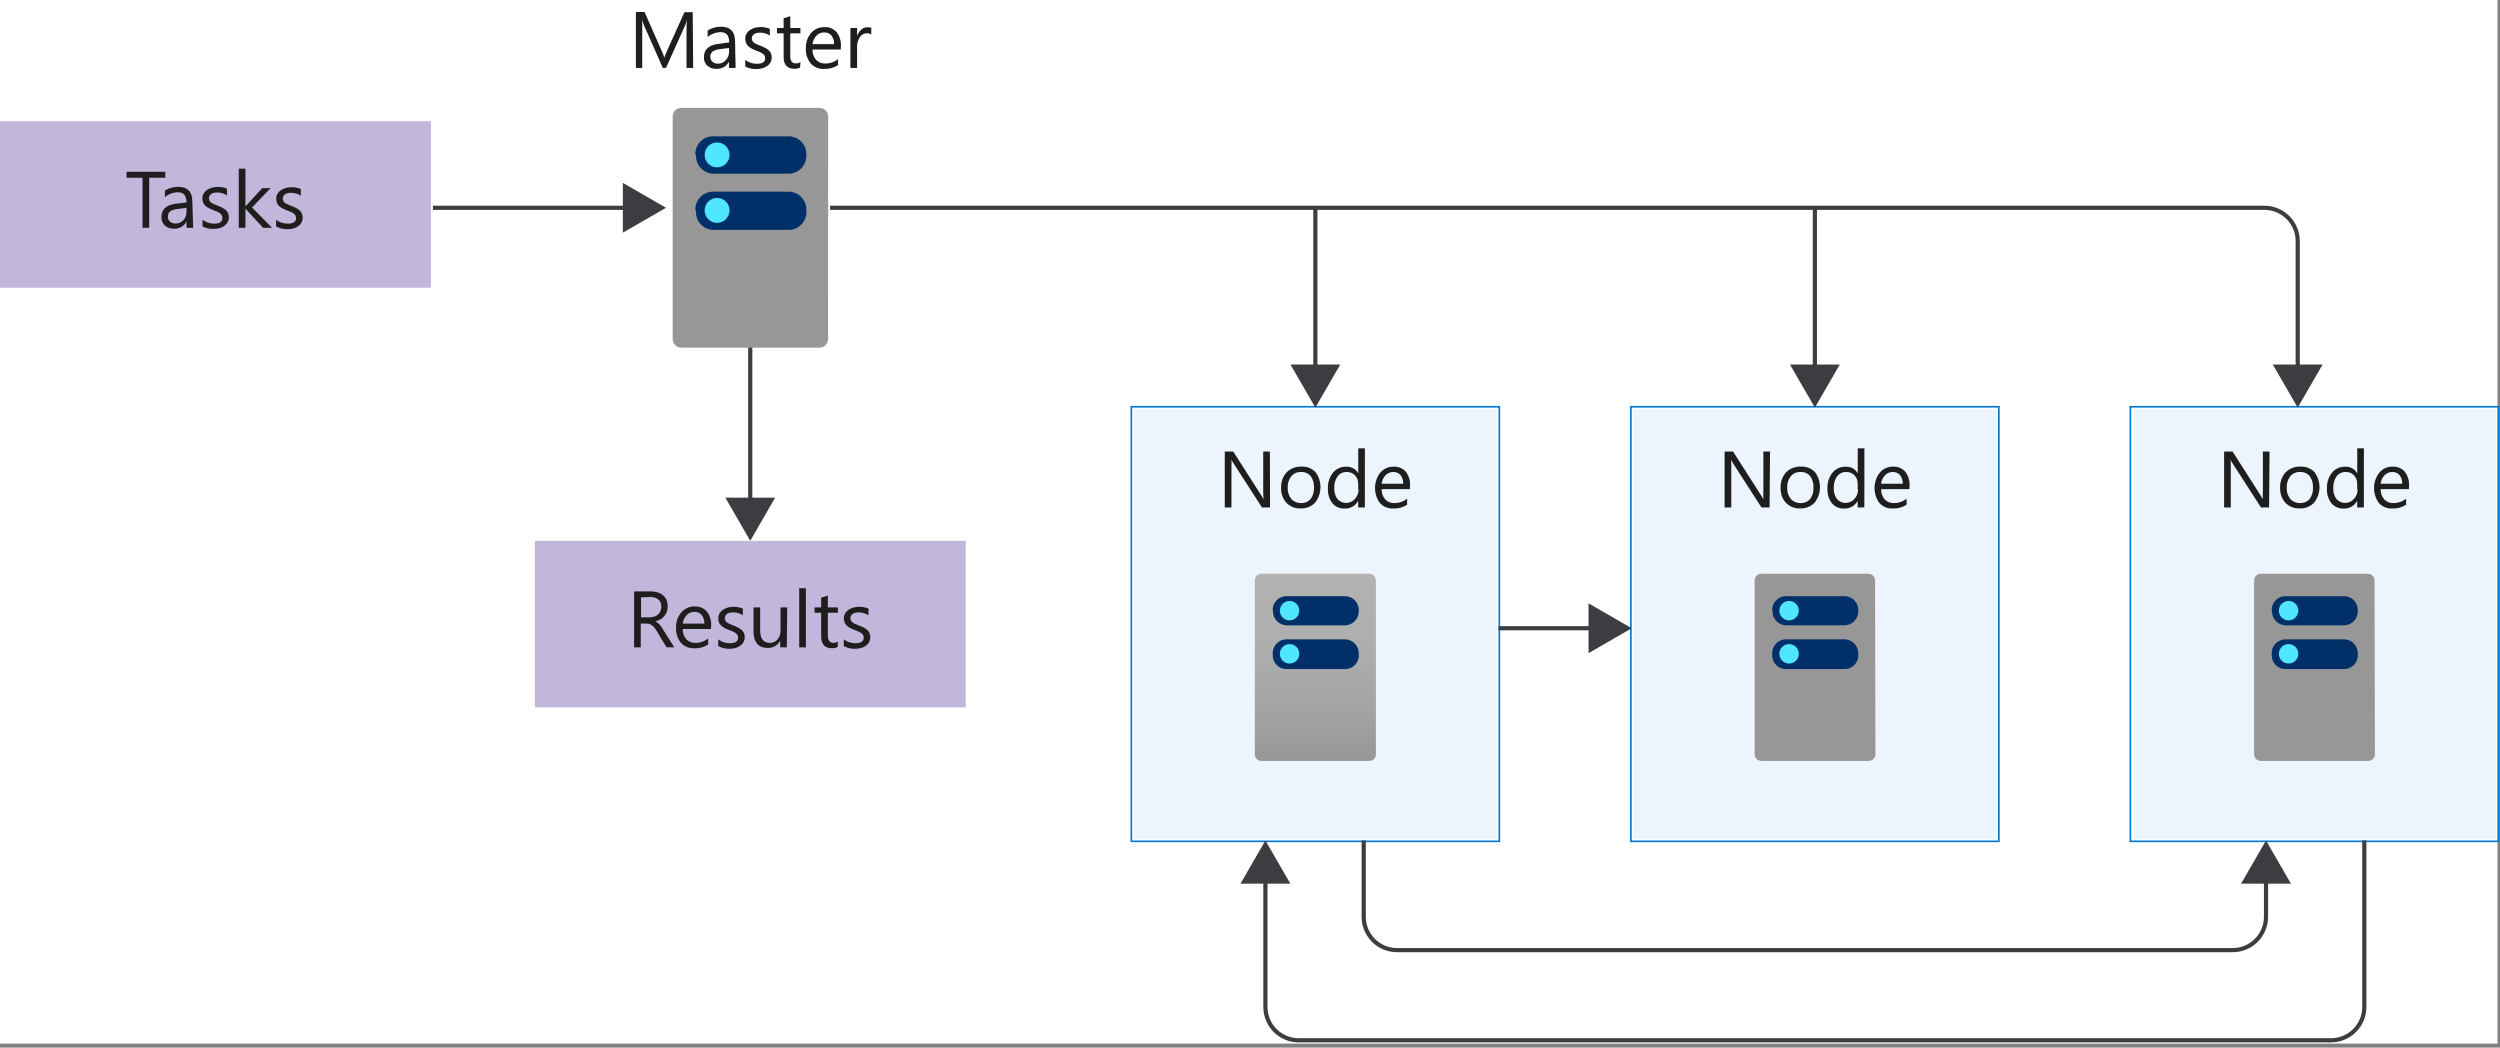 <?xml version="1.0" encoding="UTF-8"?>
<svg width="599px" height="251px" viewBox="0 0 599 251" version="1.1" xmlns="http://www.w3.org/2000/svg" xmlns:xlink="http://www.w3.org/1999/xlink">
    <rect x="0" y="0" width="599" height="251" fill="#808080" stroke="none"/>
    <!-- Generator: Sketch 51.2 (57519) - http://www.bohemiancoding.com/sketch -->
    <title>3-diagram-cluster</title>
    <desc>Created with Sketch.</desc>
    <defs>
        <linearGradient x1="50%" y1="0.182%" x2="50%" y2="99.818%" id="linearGradient-1">
            <stop stop-color="#B3B2B3" offset="0%"></stop>
            <stop stop-color="#AFAEAF" offset="38%"></stop>
            <stop stop-color="#A2A2A2" offset="76%"></stop>
            <stop stop-color="#979797" offset="100%"></stop>
        </linearGradient>
        <linearGradient x1="49.862%" y1="1437.9%" x2="49.862%" y2="1338.256%" id="linearGradient-2">
            <stop stop-color="#B3B2B3" offset="0%"></stop>
            <stop stop-color="#AFAEAF" offset="38%"></stop>
            <stop stop-color="#A2A2A2" offset="76%"></stop>
            <stop stop-color="#979797" offset="100%"></stop>
        </linearGradient>
        <linearGradient x1="49.893%" y1="1511.037%" x2="49.893%" y2="1411.043%" id="linearGradient-3">
            <stop stop-color="#B3B2B3" offset="0%"></stop>
            <stop stop-color="#AFAEAF" offset="38%"></stop>
            <stop stop-color="#A2A2A2" offset="76%"></stop>
            <stop stop-color="#979797" offset="100%"></stop>
        </linearGradient>
    </defs>
    <g id="Page-1" stroke="none" stroke-width="1" fill="none" fill-rule="evenodd">
        <g id="3-diagram-cluster">
            <g id="Shapes">
                <rect id="Rectangle-path" fill="#FFFFFF" fill-rule="nonzero" x="0" y="0" width="598.404" height="250.053"></rect>
                <g id="Group" transform="translate(269.681, 95.745)" fill-rule="nonzero">
                    <rect id="Rectangle-path" fill="#FFFFFF" x="1.803" y="2.122" width="87.367" height="103.324"></rect>
                    <rect id="Rectangle-path" fill="#83B9F9" opacity="0.15" x="1.803" y="2.122" width="87.367" height="103.324"></rect>
                    <path d="M88.963,2.314 L88.963,105.319 L1.995,105.319 L1.995,2.314 L88.963,2.314 Z M89.362,1.915 L1.596,1.915 L1.596,105.638 L89.362,105.638 L89.362,1.915 Z" id="Shape" fill="#FFFFFF"></path>
                    <path d="M89.362,1.915 L89.362,105.638 L1.596,105.638 L1.596,1.915 L89.362,1.915 Z M89.761,1.516 L1.197,1.516 L1.197,106.037 L89.761,106.037 L89.761,1.596 L89.761,1.516 Z" id="Shape" fill="#0078D4"></path>
                </g>
                <g id="Group" transform="translate(300, 137.234)" fill-rule="nonzero">
                    <path d="M29.665,43.484 C29.665,43.921 29.486,44.34 29.17,44.642 C28.853,44.943 28.426,45.102 27.989,45.08 L2.33,45.08 C1.893,45.102 1.466,44.943 1.149,44.642 C0.833,44.34 0.654,43.921 0.654,43.484 L0.654,1.835 C0.654,1.398 0.833,0.979 1.149,0.678 C1.466,0.376 1.893,0.217 2.33,0.239 L27.989,0.239 C28.426,0.217 28.853,0.376 29.17,0.678 C29.486,0.979 29.665,1.398 29.665,1.835 L29.665,43.484 Z" id="Shape" fill="url(#linearGradient-1)"></path>
                    <path d="M4.931,19.42 C4.856,17.636 6.2,16.11 7.979,15.957 L22.468,15.957 C24.275,16.094 25.647,17.642 25.564,19.452 C25.74,21.276 24.404,22.898 22.58,23.074 L8.043,23.074 C6.232,22.972 4.847,21.422 4.947,19.612 L4.931,19.42 Z" id="Shape" fill="#003067"></path>
                    <path d="M4.931,9.08 C4.839,7.29 6.192,5.753 7.979,5.617 L22.468,5.617 C24.27,5.737 25.646,7.275 25.564,9.08 C25.647,10.893 24.278,12.446 22.468,12.59 L8.106,12.59 C6.293,12.454 4.919,10.896 5.011,9.08 L4.931,9.08 Z" id="Shape" fill="#003067"></path>
                    <circle id="Oval" fill="#50E6FF" cx="8.984" cy="9.08" r="2.33"></circle>
                    <circle id="Oval" fill="#50E6FF" cx="8.984" cy="19.42" r="2.33"></circle>
                </g>
                <g id="Group" transform="translate(389.362, 95.745)" fill-rule="nonzero">
                    <rect id="Rectangle-path" fill="#FFFFFF" x="1.803" y="2.122" width="87.367" height="103.324"></rect>
                    <rect id="Rectangle-path" fill="#83B9F9" opacity="0.15" x="1.803" y="2.122" width="87.367" height="103.324"></rect>
                    <path d="M88.963,2.314 L88.963,105.319 L1.995,105.319 L1.995,2.314 L88.963,2.314 Z M89.362,1.915 L1.596,1.915 L1.596,105.638 L89.362,105.638 L89.362,1.915 Z" id="Shape" fill="#FFFFFF"></path>
                    <path d="M89.362,1.915 L89.362,105.638 L1.596,105.638 L1.596,1.915 L89.362,1.915 Z M89.761,1.516 L1.197,1.516 L1.197,106.037 L89.761,106.037 L89.761,1.596 L89.761,1.516 Z" id="Shape" fill="#0078D4"></path>
                </g>
                <g id="Group" transform="translate(419.681, 137.234)" fill-rule="nonzero">
                    <path d="M29.665,43.484 C29.665,44.365 28.95,45.08 28.069,45.08 L2.33,45.08 C1.448,45.08 0.734,44.365 0.734,43.484 L0.734,1.835 C0.734,0.954 1.448,0.239 2.33,0.239 L27.989,0.239 C28.871,0.239 29.585,0.954 29.585,1.835 L29.665,43.484 Z" id="Shape" fill="url(#linearGradient-2)"></path>
                    <path d="M4.931,19.42 C4.856,17.636 6.2,16.11 7.979,15.957 L22.468,15.957 C24.275,16.094 25.647,17.642 25.564,19.452 C25.74,21.276 24.404,22.898 22.58,23.074 L8.043,23.074 C6.232,22.972 4.847,21.422 4.947,19.612 L4.931,19.42 Z" id="Shape" fill="#003067"></path>
                    <path d="M4.931,9.08 C4.839,7.29 6.192,5.753 7.979,5.617 L22.468,5.617 C24.27,5.737 25.646,7.275 25.564,9.08 C25.647,10.893 24.278,12.446 22.468,12.59 L8.106,12.59 C6.293,12.454 4.919,10.896 5.011,9.08 L4.931,9.08 Z" id="Shape" fill="#003067"></path>
                    <circle id="Oval" fill="#50E6FF" cx="8.984" cy="9.08" r="2.33"></circle>
                    <circle id="Oval" fill="#50E6FF" cx="8.984" cy="19.42" r="2.33"></circle>
                </g>
                <g id="Group" transform="translate(509.043, 95.745)" fill-rule="nonzero">
                    <rect id="Rectangle-path" fill="#FFFFFF" x="1.803" y="2.122" width="87.367" height="103.324"></rect>
                    <rect id="Rectangle-path" fill="#83B9F9" opacity="0.15" x="1.803" y="2.122" width="87.367" height="103.324"></rect>
                    <path d="M88.963,2.314 L88.963,105.319 L1.995,105.319 L1.995,2.314 L88.963,2.314 Z M89.362,1.915 L1.596,1.915 L1.596,105.638 L89.362,105.638 L89.362,1.915 Z" id="Shape" fill="#FFFFFF"></path>
                    <path d="M89.362,1.915 L89.362,105.638 L1.596,105.638 L1.596,1.915 L89.362,1.915 Z M89.761,1.516 L1.197,1.516 L1.197,106.037 L89.761,106.037 L89.761,1.596 L89.761,1.516 Z" id="Shape" fill="#0078D4"></path>
                </g>
                <g id="Group" transform="translate(539.362, 137.234)" fill-rule="nonzero">
                    <path d="M29.665,43.484 C29.665,44.365 28.95,45.08 28.069,45.08 L2.33,45.08 C1.448,45.08 0.734,44.365 0.734,43.484 L0.734,1.835 C0.734,0.954 1.448,0.239 2.33,0.239 L27.989,0.239 C28.871,0.239 29.585,0.954 29.585,1.835 L29.665,43.484 Z" id="Shape" fill="url(#linearGradient-2)"></path>
                    <path d="M4.931,19.42 C4.856,17.636 6.2,16.11 7.979,15.957 L22.468,15.957 C24.275,16.094 25.647,17.642 25.564,19.452 C25.74,21.276 24.404,22.898 22.58,23.074 L8.043,23.074 C6.232,22.972 4.847,21.422 4.947,19.612 L4.931,19.42 Z" id="Shape" fill="#003067"></path>
                    <path d="M4.931,9.08 C4.839,7.29 6.192,5.753 7.979,5.617 L22.468,5.617 C24.27,5.737 25.646,7.275 25.564,9.08 C25.647,10.893 24.278,12.446 22.468,12.59 L8.106,12.59 C6.293,12.454 4.919,10.896 5.011,9.08 L4.931,9.08 Z" id="Shape" fill="#003067"></path>
                    <circle id="Oval" fill="#50E6FF" cx="8.984" cy="9.08" r="2.33"></circle>
                    <circle id="Oval" fill="#50E6FF" cx="8.984" cy="19.42" r="2.33"></circle>
                </g>
                <g id="Group" transform="translate(197.872, 49.468)">
                    <path d="M1.005,0.319 L344.681,0.319 C346.797,0.319 348.826,1.16 350.323,2.656 C351.819,4.152 352.66,6.182 352.66,8.298 L352.66,39.606" id="Shape" stroke="#3C3C41"></path>
                    <polygon id="Shape" fill="#3C3C41" fill-rule="nonzero" points="346.691 37.867 352.66 48.191 358.628 37.867"></polygon>
                </g>
                <g id="Group" transform="translate(427.66, 49.468)">
                    <path d="M7.181,0.319 L7.181,39.606" id="Shape" stroke="#3C3C41"></path>
                    <polygon id="Shape" fill="#3C3C41" fill-rule="nonzero" points="1.213 37.867 7.181 48.191 13.149 37.867"></polygon>
                </g>
                <g id="Group" transform="translate(307.979, 49.468)">
                    <path d="M7.181,0.319 L7.181,39.606" id="Shape" stroke="#3C3C41"></path>
                    <polygon id="Shape" fill="#3C3C41" fill-rule="nonzero" points="1.213 37.867 7.181 48.191 13.149 37.867"></polygon>
                </g>
                <g id="Group" transform="translate(325.532, 201.064)">
                    <path d="M1.213,0.319 L1.213,18.606 C1.213,23.013 4.785,26.585 9.191,26.585 L209.426,26.585 C213.832,26.585 217.404,23.013 217.404,18.606 L217.404,8.904" id="Shape" stroke="#3C3C41"></path>
                    <polygon id="Shape" fill="#3C3C41" fill-rule="nonzero" points="223.372 10.66 217.404 0.319 211.436 10.66"></polygon>
                </g>
                <g id="Group" transform="translate(296.809, 201.064)">
                    <path d="M6.383,8.904 L6.383,40.213 C6.383,44.619 9.955,48.191 14.362,48.191 L261.702,48.191 C266.109,48.191 269.681,44.619 269.681,40.213 L269.681,0.319" id="Shape" stroke="#3C3C41"></path>
                    <polygon id="Shape" fill="#3C3C41" fill-rule="nonzero" points="0.415 10.66 6.383 0.319 12.351 10.66"></polygon>
                </g>
                <g id="Group" transform="translate(359.043, 143.617)">
                    <path d="M0,6.91 L23.33,6.91" id="Shape" stroke="#3C3C41"></path>
                    <polygon id="Shape" fill="#3C3C41" fill-rule="nonzero" points="21.574 12.878 31.915 6.91 21.574 0.941"></polygon>
                </g>
                <g id="Group" transform="translate(172.34, 81.383)">
                    <path d="M7.42,0.319 L7.42,39.606" id="Shape" stroke="#3C3C41"></path>
                    <polygon id="Shape" fill="#3C3C41" fill-rule="nonzero" points="1.452 37.851 7.42 48.191 13.388 37.851"></polygon>
                </g>
                <g id="Group" transform="translate(127.66, 129.255)" fill-rule="nonzero">
                    <rect id="Rectangle-path" fill="#FFFFFF" x="0.479" y="0.319" width="103.245" height="39.894"></rect>
                    <rect id="Rectangle-path" fill="#552F99" opacity="0.35" x="0.479" y="0.319" width="103.245" height="39.894"></rect>
                </g>
                <g id="Group" transform="translate(0, 28.723)" fill-rule="nonzero">
                    <rect id="Rectangle-path" fill="#FFFFFF" x="0" y="0.319" width="103.245" height="39.894"></rect>
                    <rect id="Rectangle-path" fill="#552F99" opacity="0.35" x="0" y="0.319" width="103.245" height="39.894"></rect>
                </g>
                <g id="Group" transform="translate(161.17, 25.532)" fill-rule="nonzero">
                    <path d="M37.245,55.851 C37.16,56.959 36.217,57.803 35.106,57.766 L2.09,57.766 C0.998,57.778 0.084,56.94 -1.42108547e-14,55.851 L-1.42108547e-14,2.266 C0.069,1.139 1.026,0.274 2.154,0.319 L35.106,0.319 C36.235,0.274 37.192,1.139 37.261,2.266 L37.245,55.851 Z" id="Shape" fill="url(#linearGradient-3)"></path>
                    <path d="M5.441,24.878 C5.314,22.547 7.086,20.547 9.415,20.394 L28.037,20.394 C30.365,20.556 32.136,22.547 32.027,24.878 C32.249,27.22 30.538,29.302 28.197,29.537 L9.574,29.537 C7.25,29.4 5.474,27.41 5.601,25.085 L5.441,24.878 Z" id="Shape" fill="#003067"></path>
                    <path d="M5.441,11.585 C5.314,9.26 7.091,7.27 9.415,7.133 L28.037,7.133 C30.36,7.279 32.136,9.261 32.027,11.585 C32.137,13.919 30.367,15.915 28.037,16.085 L9.574,16.085 C7.247,15.915 5.482,13.916 5.601,11.585 L5.441,11.585 Z" id="Shape" fill="#003067"></path>
                    <circle id="Oval" fill="#50E6FF" cx="10.644" cy="11.585" r="2.984"></circle>
                    <circle id="Oval" fill="#50E6FF" cx="10.644" cy="24.878" r="2.984"></circle>
                </g>
                <g id="Group" transform="translate(103.723, 43.085)">
                    <path d="M0,6.702 L47.266,6.702" id="Shape" stroke="#3C3C41"></path>
                    <polygon id="Shape" fill="#3C3C41" fill-rule="nonzero" points="45.511 12.67 55.851 6.702 45.511 0.734"></polygon>
                </g>
            </g>
            <g id="Text" transform="translate(30.319, 1.596)" fill="#1E1E1E" fill-rule="nonzero">
                <g id="Group" transform="translate(121.277, 138.83)">
                    <path d="M9.973,14.681 L8.106,14.681 L5.856,10.931 C5.68,10.62 5.483,10.322 5.266,10.037 C5.094,9.812 4.896,9.609 4.676,9.431 C4.477,9.28 4.256,9.162 4.021,9.08 C3.76,9.014 3.492,8.982 3.223,8.984 L1.931,8.984 L1.931,14.681 L0.335,14.681 L0.335,1.277 L4.34,1.277 C4.881,1.269 5.419,1.344 5.936,1.5 C6.409,1.632 6.849,1.86 7.229,2.17 C7.601,2.469 7.896,2.852 8.09,3.287 C8.458,4.193 8.492,5.2 8.186,6.128 C8.051,6.513 7.845,6.87 7.58,7.181 C7.316,7.491 7.004,7.755 6.654,7.963 C6.265,8.175 5.853,8.341 5.426,8.457 C5.827,8.649 6.185,8.921 6.479,9.255 C6.639,9.443 6.788,9.64 6.926,9.846 C7.069,10.069 7.229,10.324 7.404,10.628 L9.973,14.681 Z M1.995,2.697 L1.995,7.484 L4.133,7.484 C4.502,7.484 4.868,7.425 5.218,7.309 C5.533,7.19 5.825,7.017 6.08,6.798 C6.324,6.568 6.519,6.291 6.654,5.984 C6.798,5.641 6.869,5.271 6.862,4.899 C6.893,4.263 6.635,3.647 6.16,3.223 C5.584,2.786 4.87,2.57 4.149,2.617 L1.995,2.697 Z" id="Shape"></path>
                    <path d="M18.75,10.277 L11.984,10.277 C11.954,11.179 12.261,12.061 12.846,12.75 C13.445,13.345 14.268,13.658 15.112,13.612 C16.192,13.605 17.238,13.234 18.08,12.559 L18.08,13.995 C17.092,14.643 15.925,14.961 14.745,14.904 C13.539,14.967 12.368,14.487 11.553,13.596 C10.724,12.559 10.309,11.251 10.388,9.926 C10.337,8.595 10.793,7.294 11.665,6.287 C12.463,5.362 13.635,4.846 14.856,4.883 C15.96,4.816 17.032,5.264 17.761,6.096 C18.499,7.064 18.866,8.263 18.798,9.479 L18.75,10.277 Z M17.154,8.984 C17.203,8.238 16.976,7.499 16.516,6.91 C16.075,6.408 15.428,6.137 14.761,6.176 C14.065,6.161 13.397,6.446 12.926,6.957 C12.398,7.512 12.068,8.224 11.984,8.984 L17.154,8.984 Z" id="Shape"></path>
                    <path d="M20.489,14.362 L20.489,12.766 C21.282,13.372 22.253,13.697 23.25,13.691 C24.59,13.691 25.261,13.245 25.261,12.351 C25.265,12.121 25.205,11.894 25.085,11.697 C24.964,11.512 24.807,11.355 24.622,11.234 C24.409,11.081 24.179,10.953 23.936,10.851 L23.074,10.516 C22.69,10.374 22.317,10.203 21.957,10.005 C21.666,9.852 21.398,9.658 21.16,9.431 C20.947,9.222 20.778,8.972 20.665,8.697 C20.549,8.386 20.494,8.055 20.505,7.723 C20.493,7.309 20.598,6.9 20.809,6.543 C21.016,6.191 21.299,5.891 21.638,5.665 C21.998,5.433 22.391,5.255 22.803,5.138 C23.252,5.023 23.713,4.964 24.176,4.963 C24.937,4.95 25.693,5.096 26.394,5.394 L26.394,6.989 C25.672,6.524 24.827,6.285 23.968,6.303 C23.704,6.3 23.441,6.332 23.186,6.399 C22.976,6.457 22.777,6.548 22.596,6.67 C22.435,6.781 22.304,6.929 22.213,7.101 C22.117,7.266 22.068,7.453 22.069,7.644 C22.062,7.865 22.112,8.085 22.213,8.282 C22.314,8.457 22.449,8.609 22.612,8.729 C22.811,8.868 23.025,8.986 23.25,9.08 L24.096,9.431 C24.482,9.574 24.861,9.739 25.229,9.926 C25.537,10.083 25.826,10.276 26.09,10.5 C26.326,10.709 26.516,10.965 26.649,11.25 C26.785,11.567 26.851,11.91 26.84,12.255 C26.847,12.686 26.736,13.111 26.521,13.484 C26.312,13.834 26.022,14.13 25.676,14.346 C25.313,14.594 24.907,14.773 24.479,14.872 C24.008,14.982 23.526,15.036 23.043,15.032 C22.149,15.024 21.272,14.794 20.489,14.362 Z" id="Shape"></path>
                    <path d="M36.926,14.681 L35.33,14.681 L35.33,13.085 C34.767,14.189 33.616,14.867 32.378,14.824 C30.096,14.824 28.947,13.468 28.947,10.755 L28.947,5.106 L30.543,5.106 L30.543,10.58 C30.543,12.606 31.309,13.612 32.856,13.612 C33.568,13.632 34.25,13.327 34.707,12.782 C35.203,12.176 35.458,11.409 35.426,10.628 L35.426,5.106 L37.021,5.106 L36.926,14.681 Z" id="Shape"></path>
                    <polygon id="Shape" points="41.489 14.681 39.894 14.681 39.894 0.511 41.489 0.511"></polygon>
                    <path d="M49.101,14.585 C48.662,14.809 48.173,14.913 47.681,14.888 C46.085,14.888 45.16,13.947 45.16,12.08 L45.16,6.383 L43.564,6.383 L43.564,5.106 L45.16,5.106 L45.16,2.777 L46.755,2.282 L46.755,5.106 L49.165,5.106 L49.165,6.383 L46.755,6.383 L46.755,11.809 C46.712,12.29 46.83,12.773 47.09,13.181 C47.361,13.49 47.768,13.645 48.176,13.596 C48.533,13.611 48.884,13.498 49.165,13.277 L49.101,14.585 Z" id="Shape"></path>
                    <path d="M50.569,14.362 L50.569,12.766 C51.363,13.37 52.333,13.695 53.33,13.691 C54.67,13.691 55.356,13.245 55.356,12.351 C55.361,12.121 55.3,11.894 55.181,11.697 C55.06,11.512 54.903,11.355 54.718,11.234 C54.499,11.081 54.263,10.953 54.016,10.851 L53.17,10.516 C52.786,10.374 52.412,10.203 52.053,10.005 C51.757,9.852 51.483,9.659 51.239,9.431 C51.037,9.217 50.874,8.969 50.761,8.697 C50.638,8.387 50.579,8.056 50.585,7.723 C50.579,7.308 50.689,6.898 50.904,6.543 C51.11,6.196 51.388,5.896 51.718,5.665 C52.084,5.432 52.482,5.255 52.899,5.138 C53.342,5.023 53.798,4.964 54.255,4.963 C55.022,4.95 55.783,5.096 56.489,5.394 L56.489,6.989 C55.761,6.524 54.912,6.286 54.048,6.303 C53.789,6.299 53.532,6.332 53.282,6.399 C53.067,6.457 52.862,6.549 52.676,6.67 C52.523,6.789 52.393,6.935 52.293,7.101 C52.209,7.27 52.165,7.455 52.165,7.644 C52.163,7.863 52.207,8.08 52.293,8.282 C52.398,8.453 52.533,8.604 52.691,8.729 C52.891,8.868 53.105,8.986 53.33,9.08 L54.176,9.431 C54.569,9.571 54.952,9.737 55.324,9.926 C55.633,10.083 55.922,10.276 56.186,10.5 C56.417,10.71 56.602,10.965 56.729,11.25 C56.865,11.567 56.931,11.91 56.92,12.255 C56.934,12.687 56.823,13.114 56.601,13.484 C56.398,13.834 56.113,14.129 55.771,14.346 C55.403,14.594 54.992,14.772 54.559,14.872 C54.093,14.983 53.616,15.037 53.138,15.032 C52.24,15.024 51.357,14.794 50.569,14.362 Z" id="Shape"></path>
                </g>
                <g id="Group" transform="translate(0, 38.298)">
                    <polygon id="Shape" points="9.287 2.697 5.426 2.697 5.426 14.681 3.83 14.681 3.83 2.697 0 2.697 0 1.277 9.303 1.277"></polygon>
                    <path d="M15.957,14.681 L14.362,14.681 L14.362,13.181 C13.794,14.278 12.644,14.95 11.41,14.904 C10.596,14.948 9.797,14.68 9.176,14.154 C8.628,13.632 8.331,12.9 8.362,12.144 C8.362,10.356 9.415,9.303 11.553,8.952 L14.362,8.617 C14.362,7.021 13.707,6.176 12.383,6.176 C11.21,6.165 10.075,6.585 9.191,7.356 L9.191,5.761 C10.15,5.168 11.256,4.858 12.383,4.867 C14.633,4.867 15.766,6.064 15.766,8.441 L15.957,14.681 Z M14.362,9.894 L12.048,10.213 C11.483,10.265 10.937,10.445 10.452,10.739 C10.068,11.074 9.866,11.572 9.91,12.08 C9.899,12.515 10.087,12.932 10.42,13.213 C10.788,13.526 11.262,13.686 11.745,13.66 C12.46,13.686 13.15,13.394 13.628,12.862 C14.141,12.297 14.406,11.549 14.362,10.787 L14.362,9.894 Z" id="Shape"></path>
                    <path d="M18.207,14.362 L18.207,12.766 C19,13.372 19.971,13.697 20.968,13.691 C22.309,13.691 22.979,13.245 22.979,12.351 C22.992,12.12 22.93,11.891 22.803,11.697 C22.69,11.489 22.532,11.309 22.34,11.17 C22.127,11.017 21.897,10.889 21.654,10.787 L20.745,10.436 C20.36,10.294 19.987,10.123 19.628,9.926 C19.336,9.772 19.068,9.579 18.83,9.351 C18.617,9.142 18.449,8.893 18.335,8.617 C18.219,8.306 18.165,7.975 18.176,7.644 C18.163,7.229 18.269,6.82 18.479,6.463 C18.686,6.112 18.969,5.812 19.309,5.585 C19.669,5.353 20.061,5.175 20.473,5.059 C20.922,4.943 21.383,4.884 21.846,4.883 C22.607,4.87 23.363,5.017 24.064,5.314 L24.064,6.91 C23.342,6.444 22.497,6.205 21.638,6.223 C21.375,6.221 21.112,6.253 20.856,6.319 C20.646,6.377 20.447,6.469 20.266,6.59 C20.11,6.706 19.979,6.852 19.883,7.021 C19.788,7.186 19.738,7.373 19.739,7.564 C19.732,7.785 19.782,8.005 19.883,8.202 C19.984,8.377 20.12,8.529 20.282,8.649 C20.481,8.789 20.695,8.906 20.92,9 L21.766,9.351 C22.153,9.494 22.531,9.66 22.899,9.846 C23.207,10.003 23.496,10.196 23.761,10.42 C23.996,10.63 24.186,10.885 24.319,11.17 C24.456,11.487 24.521,11.83 24.511,12.176 C24.517,12.606 24.407,13.031 24.191,13.404 C23.983,13.75 23.7,14.045 23.362,14.266 C22.992,14.511 22.581,14.69 22.149,14.793 C21.678,14.903 21.196,14.957 20.713,14.952 C19.842,14.961 18.982,14.758 18.207,14.362 Z" id="Shape"></path>
                    <polygon id="Shape" points="34.851 14.681 32.713 14.681 28.484 10.085 28.484 10.085 28.484 14.681 26.888 14.681 26.888 0.511 28.484 0.511 28.484 9.574 28.484 9.574 32.505 5.186 34.516 5.186 30.064 9.814"></polygon>
                    <path d="M35.84,14.362 L35.84,12.766 C36.634,13.37 37.604,13.695 38.601,13.691 C39.957,13.691 40.628,13.245 40.628,12.351 C40.632,12.121 40.572,11.894 40.452,11.697 C40.332,11.512 40.174,11.355 39.989,11.234 C39.77,11.081 39.535,10.953 39.287,10.851 L38.441,10.516 C38.057,10.374 37.684,10.203 37.324,10.005 C37.031,9.848 36.757,9.655 36.511,9.431 C36.308,9.217 36.146,8.969 36.032,8.697 C35.916,8.386 35.861,8.055 35.872,7.723 C35.86,7.309 35.965,6.9 36.176,6.543 C36.381,6.196 36.659,5.896 36.989,5.665 C37.355,5.432 37.753,5.255 38.17,5.138 C39.363,4.835 40.622,4.925 41.761,5.394 L41.761,6.989 C41.034,6.522 40.183,6.283 39.319,6.303 C39.061,6.299 38.803,6.332 38.553,6.399 C38.342,6.454 38.142,6.545 37.963,6.67 C37.802,6.785 37.666,6.932 37.564,7.101 C37.48,7.27 37.437,7.455 37.436,7.644 C37.434,7.863 37.478,8.08 37.564,8.282 C37.669,8.453 37.804,8.604 37.963,8.729 C38.164,8.865 38.378,8.983 38.601,9.08 L39.463,9.431 C39.849,9.574 40.228,9.739 40.596,9.926 C40.904,10.083 41.193,10.276 41.457,10.5 C41.688,10.71 41.873,10.965 42,11.25 C42.137,11.567 42.202,11.91 42.191,12.255 C42.203,12.685 42.099,13.109 41.888,13.484 C41.679,13.834 41.389,14.13 41.043,14.346 C40.678,14.591 40.273,14.769 39.846,14.872 C39.375,14.982 38.893,15.036 38.41,15.032 C37.511,15.024 36.628,14.794 35.84,14.362 Z" id="Shape"></path>
                </g>
                <g id="Group" transform="translate(261.702, 105.319)">
                    <path d="M12.287,14.681 L10.356,14.681 L3.463,3.989 C3.288,3.73 3.143,3.452 3.032,3.16 C3.081,3.77 3.081,4.384 3.032,4.995 L3.032,14.681 L1.436,14.681 L1.436,1.277 L3.463,1.277 L10.181,11.793 C10.378,12.08 10.559,12.378 10.723,12.686 C10.66,12.034 10.634,11.379 10.644,10.723 L10.644,1.277 L12.239,1.277 L12.287,14.681 Z" id="Shape"></path>
                    <path d="M19.596,14.904 C18.329,14.96 17.098,14.472 16.213,13.564 C15.334,12.593 14.876,11.313 14.936,10.005 C14.857,8.624 15.334,7.268 16.261,6.239 C17.208,5.315 18.496,4.824 19.819,4.883 C21.076,4.814 22.3,5.298 23.17,6.207 C24.8,8.389 24.76,11.393 23.074,13.532 C22.163,14.464 20.898,14.963 19.596,14.904 Z M19.707,6.176 C18.818,6.138 17.96,6.508 17.378,7.181 C16.764,7.971 16.457,8.958 16.516,9.957 C16.462,10.927 16.769,11.882 17.378,12.638 C17.971,13.293 18.825,13.65 19.707,13.612 C20.58,13.661 21.426,13.308 22.005,12.654 C22.584,11.861 22.867,10.89 22.803,9.91 C22.866,8.925 22.584,7.948 22.005,7.149 C21.433,6.483 20.583,6.123 19.707,6.176 Z" id="Shape"></path>
                    <path d="M34.995,14.681 L33.399,14.681 L33.399,13.085 C32.756,14.288 31.474,15.01 30.112,14.936 C29.004,14.975 27.94,14.504 27.223,13.66 C26.46,12.654 26.081,11.409 26.154,10.149 C26.083,8.78 26.508,7.432 27.351,6.351 C28.131,5.398 29.312,4.867 30.543,4.915 C31.729,4.841 32.851,5.464 33.415,6.511 L33.415,0.511 L35.011,0.511 L34.995,14.681 Z M33.399,10.356 L33.399,8.936 C33.413,8.206 33.138,7.501 32.633,6.973 C32.124,6.447 31.418,6.157 30.686,6.176 C29.825,6.137 28.999,6.518 28.468,7.197 C27.896,8.03 27.616,9.028 27.67,10.037 C27.616,10.972 27.886,11.897 28.436,12.654 C28.96,13.251 29.716,13.593 30.511,13.593 C31.305,13.593 32.061,13.251 32.585,12.654 C33.174,12.034 33.505,11.212 33.511,10.356 L33.399,10.356 Z" id="Shape"></path>
                    <path d="M45.782,10.277 L39.032,10.277 C38.983,11.187 39.293,12.08 39.894,12.766 C40.491,13.364 41.316,13.678 42.16,13.628 C43.239,13.621 44.285,13.25 45.128,12.574 L45.128,14.011 C44.139,14.657 42.972,14.975 41.793,14.92 C40.586,14.986 39.414,14.505 38.601,13.612 C37.006,11.423 37.052,8.443 38.713,6.303 C39.509,5.376 40.683,4.86 41.904,4.899 C43.007,4.835 44.079,5.282 44.809,6.112 C45.542,7.081 45.904,8.281 45.83,9.495 L45.782,10.277 Z M44.186,8.984 C44.222,8.239 43.996,7.505 43.548,6.91 C43.106,6.41 42.459,6.139 41.793,6.176 C41.097,6.161 40.429,6.446 39.957,6.957 C39.424,7.508 39.092,8.222 39.016,8.984 L44.186,8.984 Z" id="Shape"></path>
                </g>
                <g id="Group" transform="translate(381.383, 105.319)">
                    <path d="M12.287,14.681 L10.356,14.681 L3.463,3.989 C3.288,3.73 3.143,3.452 3.032,3.16 C3.108,3.768 3.135,4.382 3.112,4.995 L3.112,14.681 L1.516,14.681 L1.516,1.277 L3.543,1.277 L10.261,11.793 C10.458,12.08 10.639,12.378 10.803,12.686 C10.767,12.032 10.767,11.377 10.803,10.723 L10.803,1.277 L12.399,1.277 L12.287,14.681 Z" id="Shape"></path>
                    <path d="M19.596,14.904 C18.329,14.96 17.098,14.472 16.213,13.564 C15.334,12.593 14.876,11.313 14.936,10.005 C14.857,8.624 15.334,7.268 16.261,6.239 C17.208,5.315 18.496,4.824 19.819,4.883 C21.076,4.814 22.3,5.298 23.17,6.207 C24.8,8.389 24.76,11.393 23.074,13.532 C22.163,14.464 20.898,14.963 19.596,14.904 Z M19.707,6.176 C18.818,6.138 17.96,6.508 17.378,7.181 C16.764,7.971 16.457,8.958 16.516,9.957 C16.462,10.927 16.769,11.882 17.378,12.638 C17.971,13.293 18.825,13.65 19.707,13.612 C20.58,13.661 21.426,13.308 22.005,12.654 C22.584,11.861 22.867,10.89 22.803,9.91 C22.866,8.925 22.584,7.948 22.005,7.149 C21.433,6.483 20.583,6.123 19.707,6.176 Z" id="Shape"></path>
                    <path d="M34.995,14.681 L33.399,14.681 L33.399,13.085 C32.756,14.288 31.474,15.01 30.112,14.936 C29.004,14.975 27.94,14.504 27.223,13.66 C26.46,12.654 26.081,11.409 26.154,10.149 C26.083,8.78 26.508,7.432 27.351,6.351 C28.131,5.398 29.312,4.867 30.543,4.915 C31.729,4.841 32.851,5.464 33.415,6.511 L33.415,0.511 L35.011,0.511 L34.995,14.681 Z M33.399,10.356 L33.399,8.936 C33.413,8.206 33.138,7.501 32.633,6.973 C32.124,6.447 31.418,6.157 30.686,6.176 C29.825,6.137 28.999,6.518 28.468,7.197 C27.896,8.03 27.616,9.028 27.67,10.037 C27.616,10.972 27.886,11.897 28.436,12.654 C28.96,13.251 29.716,13.593 30.511,13.593 C31.305,13.593 32.061,13.251 32.585,12.654 C33.174,12.034 33.505,11.212 33.511,10.356 L33.399,10.356 Z" id="Shape"></path>
                    <path d="M45.782,10.277 L39.032,10.277 C38.983,11.187 39.293,12.08 39.894,12.766 C40.491,13.364 41.316,13.678 42.16,13.628 C43.239,13.621 44.285,13.25 45.128,12.574 L45.128,14.011 C44.139,14.657 42.972,14.975 41.793,14.92 C40.586,14.986 39.414,14.505 38.601,13.612 C37.006,11.423 37.052,8.443 38.713,6.303 C39.509,5.376 40.683,4.86 41.904,4.899 C43.007,4.835 44.079,5.282 44.809,6.112 C45.542,7.081 45.904,8.281 45.83,9.495 L45.782,10.277 Z M44.186,8.984 C44.222,8.239 43.996,7.505 43.548,6.91 C43.106,6.41 42.459,6.139 41.793,6.176 C41.097,6.161 40.429,6.446 39.957,6.957 C39.424,7.508 39.092,8.222 39.016,8.984 L44.186,8.984 Z" id="Shape"></path>
                </g>
                <g id="Group" transform="translate(501.064, 105.319)">
                    <path d="M12.287,14.681 L10.356,14.681 L3.463,3.989 C3.288,3.73 3.143,3.452 3.032,3.16 C3.108,3.768 3.135,4.382 3.112,4.995 L3.112,14.681 L1.516,14.681 L1.516,1.277 L3.543,1.277 L10.261,11.793 C10.458,12.08 10.639,12.378 10.803,12.686 C10.767,12.032 10.767,11.377 10.803,10.723 L10.803,1.277 L12.399,1.277 L12.287,14.681 Z" id="Shape"></path>
                    <path d="M19.596,14.904 C18.329,14.96 17.098,14.472 16.213,13.564 C15.334,12.593 14.876,11.313 14.936,10.005 C14.857,8.624 15.334,7.268 16.261,6.239 C17.208,5.315 18.496,4.824 19.819,4.883 C21.076,4.814 22.3,5.298 23.17,6.207 C24.8,8.389 24.76,11.393 23.074,13.532 C22.163,14.464 20.898,14.963 19.596,14.904 Z M19.707,6.176 C18.818,6.138 17.96,6.508 17.378,7.181 C16.764,7.971 16.457,8.958 16.516,9.957 C16.462,10.927 16.769,11.882 17.378,12.638 C17.971,13.293 18.825,13.65 19.707,13.612 C20.58,13.661 21.426,13.308 22.005,12.654 C22.584,11.861 22.867,10.89 22.803,9.91 C22.866,8.925 22.584,7.948 22.005,7.149 C21.433,6.483 20.583,6.123 19.707,6.176 Z" id="Shape"></path>
                    <path d="M34.995,14.681 L33.399,14.681 L33.399,13.085 C32.756,14.288 31.474,15.01 30.112,14.936 C29.004,14.975 27.94,14.504 27.223,13.66 C26.46,12.654 26.081,11.409 26.154,10.149 C26.083,8.78 26.508,7.432 27.351,6.351 C28.131,5.398 29.312,4.867 30.543,4.915 C31.729,4.841 32.851,5.464 33.415,6.511 L33.415,0.511 L35.011,0.511 L34.995,14.681 Z M33.399,10.356 L33.399,8.936 C33.413,8.206 33.138,7.501 32.633,6.973 C32.124,6.447 31.418,6.157 30.686,6.176 C29.825,6.137 28.999,6.518 28.468,7.197 C27.896,8.03 27.616,9.028 27.67,10.037 C27.616,10.972 27.886,11.897 28.436,12.654 C28.96,13.251 29.716,13.593 30.511,13.593 C31.305,13.593 32.061,13.251 32.585,12.654 C33.174,12.034 33.505,11.212 33.511,10.356 L33.399,10.356 Z" id="Shape"></path>
                    <path d="M45.782,10.277 L39.032,10.277 C38.983,11.187 39.293,12.08 39.894,12.766 C40.491,13.364 41.316,13.678 42.16,13.628 C43.239,13.621 44.285,13.25 45.128,12.574 L45.128,14.011 C44.139,14.657 42.972,14.975 41.793,14.92 C40.586,14.986 39.414,14.505 38.601,13.612 C37.006,11.423 37.052,8.443 38.713,6.303 C39.509,5.376 40.683,4.86 41.904,4.899 C43.007,4.835 44.079,5.282 44.809,6.112 C45.542,7.081 45.904,8.281 45.83,9.495 L45.782,10.277 Z M44.186,8.984 C44.222,8.239 43.996,7.505 43.548,6.91 C43.106,6.41 42.459,6.139 41.793,6.176 C41.097,6.161 40.429,6.446 39.957,6.957 C39.424,7.508 39.092,8.222 39.016,8.984 L44.186,8.984 Z" id="Shape"></path>
                </g>
                <g id="Group" transform="translate(121.277, 0)">
                    <path d="M14.489,14.681 L12.894,14.681 L12.894,5.681 C12.894,4.979 12.894,4.085 13.021,3.08 C12.921,3.522 12.782,3.955 12.606,4.372 L7.979,14.681 L7.213,14.681 L2.697,4.452 C2.513,4.01 2.374,3.55 2.282,3.08 C2.282,3.622 2.282,4.484 2.282,5.713 L2.282,14.681 L0.766,14.681 L0.766,1.277 L2.84,1.277 L6.957,10.628 C7.207,11.14 7.41,11.674 7.564,12.223 C7.835,11.489 8.043,10.931 8.202,10.628 L12.399,1.324 L14.378,1.324 L14.489,14.681 Z" id="Shape"></path>
                    <path d="M24.654,14.681 L23.059,14.681 L23.059,13.181 C22.491,14.278 21.341,14.95 20.106,14.904 C19.293,14.948 18.494,14.68 17.872,14.154 C17.325,13.632 17.028,12.9 17.059,12.144 C17.059,10.356 18.112,9.303 20.25,8.952 L23.122,8.553 C23.122,6.957 22.468,6.112 21.144,6.112 C19.971,6.101 18.835,6.521 17.952,7.293 L17.952,5.697 C18.911,5.104 20.017,4.795 21.144,4.803 C23.41,4.803 24.527,6 24.527,8.378 L24.654,14.681 Z M23.059,9.894 L20.745,10.213 C20.18,10.265 19.634,10.445 19.149,10.739 C18.764,11.074 18.563,11.572 18.606,12.08 C18.596,12.515 18.784,12.932 19.117,13.213 C19.486,13.525 19.959,13.684 20.441,13.66 C21.178,13.667 21.877,13.338 22.34,12.766 C22.848,12.216 23.117,11.487 23.09,10.739 L23.059,9.894 Z" id="Shape"></path>
                    <path d="M26.968,14.362 L26.968,12.766 C27.76,13.372 28.731,13.697 29.729,13.691 C31.069,13.691 31.739,13.245 31.739,12.351 C31.752,12.12 31.691,11.891 31.564,11.697 C31.443,11.512 31.286,11.355 31.101,11.234 C30.887,11.081 30.657,10.953 30.415,10.851 L29.553,10.516 C29.169,10.374 28.795,10.203 28.436,10.005 C28.145,9.852 27.876,9.658 27.638,9.431 C27.41,9.2 27.236,8.923 27.128,8.617 C27.011,8.306 26.957,7.975 26.968,7.644 C26.956,7.229 27.061,6.82 27.271,6.463 C27.478,6.112 27.762,5.812 28.101,5.585 C28.461,5.353 28.854,5.175 29.266,5.059 C29.714,4.943 30.175,4.884 30.638,4.883 C31.4,4.87 32.155,5.017 32.856,5.314 L32.856,6.91 C32.134,6.444 31.29,6.205 30.431,6.223 C30.167,6.221 29.904,6.253 29.649,6.319 C29.439,6.377 29.239,6.469 29.059,6.59 C28.906,6.71 28.776,6.856 28.676,7.021 C28.58,7.186 28.531,7.373 28.532,7.564 C28.525,7.785 28.574,8.005 28.676,8.202 C28.781,8.373 28.916,8.525 29.074,8.649 C29.274,8.789 29.488,8.906 29.713,9 L30.559,9.351 C30.945,9.494 31.323,9.66 31.691,9.846 C32,10.003 32.289,10.196 32.553,10.42 C32.788,10.63 32.979,10.885 33.112,11.17 C33.248,11.487 33.314,11.83 33.303,12.176 C33.309,12.606 33.199,13.031 32.984,13.404 C32.776,13.75 32.492,14.045 32.154,14.266 C31.784,14.511 31.374,14.69 30.941,14.793 C30.471,14.903 29.989,14.957 29.505,14.952 C28.624,14.966 27.753,14.763 26.968,14.362 Z" id="Shape"></path>
                    <path d="M40.117,14.585 C39.672,14.807 39.178,14.912 38.681,14.888 C37.085,14.888 36.16,13.947 36.16,12.08 L36.16,6.383 L34.564,6.383 L34.564,5.106 L36.16,5.106 L36.16,2.777 L37.755,2.282 L37.755,5.106 L40.181,5.106 L40.181,6.383 L37.755,6.383 L37.755,11.809 C37.712,12.29 37.83,12.773 38.09,13.181 C38.365,13.485 38.768,13.64 39.176,13.596 C39.537,13.606 39.892,13.494 40.181,13.277 L40.117,14.585 Z" id="Shape"></path>
                    <path d="M49.851,10.277 L43.085,10.277 C43.051,11.185 43.359,12.073 43.947,12.766 C44.547,13.359 45.37,13.672 46.213,13.628 C47.298,13.625 48.35,13.254 49.197,12.574 L49.197,14.011 C48.203,14.659 47.031,14.977 45.846,14.92 C44.639,14.988 43.466,14.507 42.654,13.612 C41.818,12.578 41.402,11.268 41.489,9.941 C41.432,8.613 41.883,7.312 42.75,6.303 C43.548,5.378 44.72,4.862 45.941,4.899 C47.05,4.832 48.127,5.28 48.862,6.112 C49.595,7.081 49.957,8.281 49.883,9.495 L49.851,10.277 Z M48.255,8.984 C48.291,8.239 48.066,7.505 47.617,6.91 C47.175,6.41 46.528,6.139 45.862,6.176 C45.161,6.16 44.488,6.445 44.011,6.957 C43.488,7.513 43.163,8.225 43.085,8.984 L48.255,8.984 Z" id="Shape"></path>
                    <path d="M57.16,6.654 C56.817,6.439 56.413,6.343 56.011,6.383 C55.356,6.401 54.756,6.749 54.415,7.309 C53.936,8.059 53.707,8.941 53.761,9.83 L53.761,14.681 L52.165,14.681 L52.165,5.106 L53.761,5.106 L53.761,7.085 C53.935,6.468 54.284,5.913 54.766,5.489 C55.179,5.123 55.714,4.924 56.266,4.931 C56.575,4.912 56.884,4.955 57.176,5.059 L57.16,6.654 Z" id="Shape"></path>
                </g>
            </g>
        </g>
    </g>
</svg>